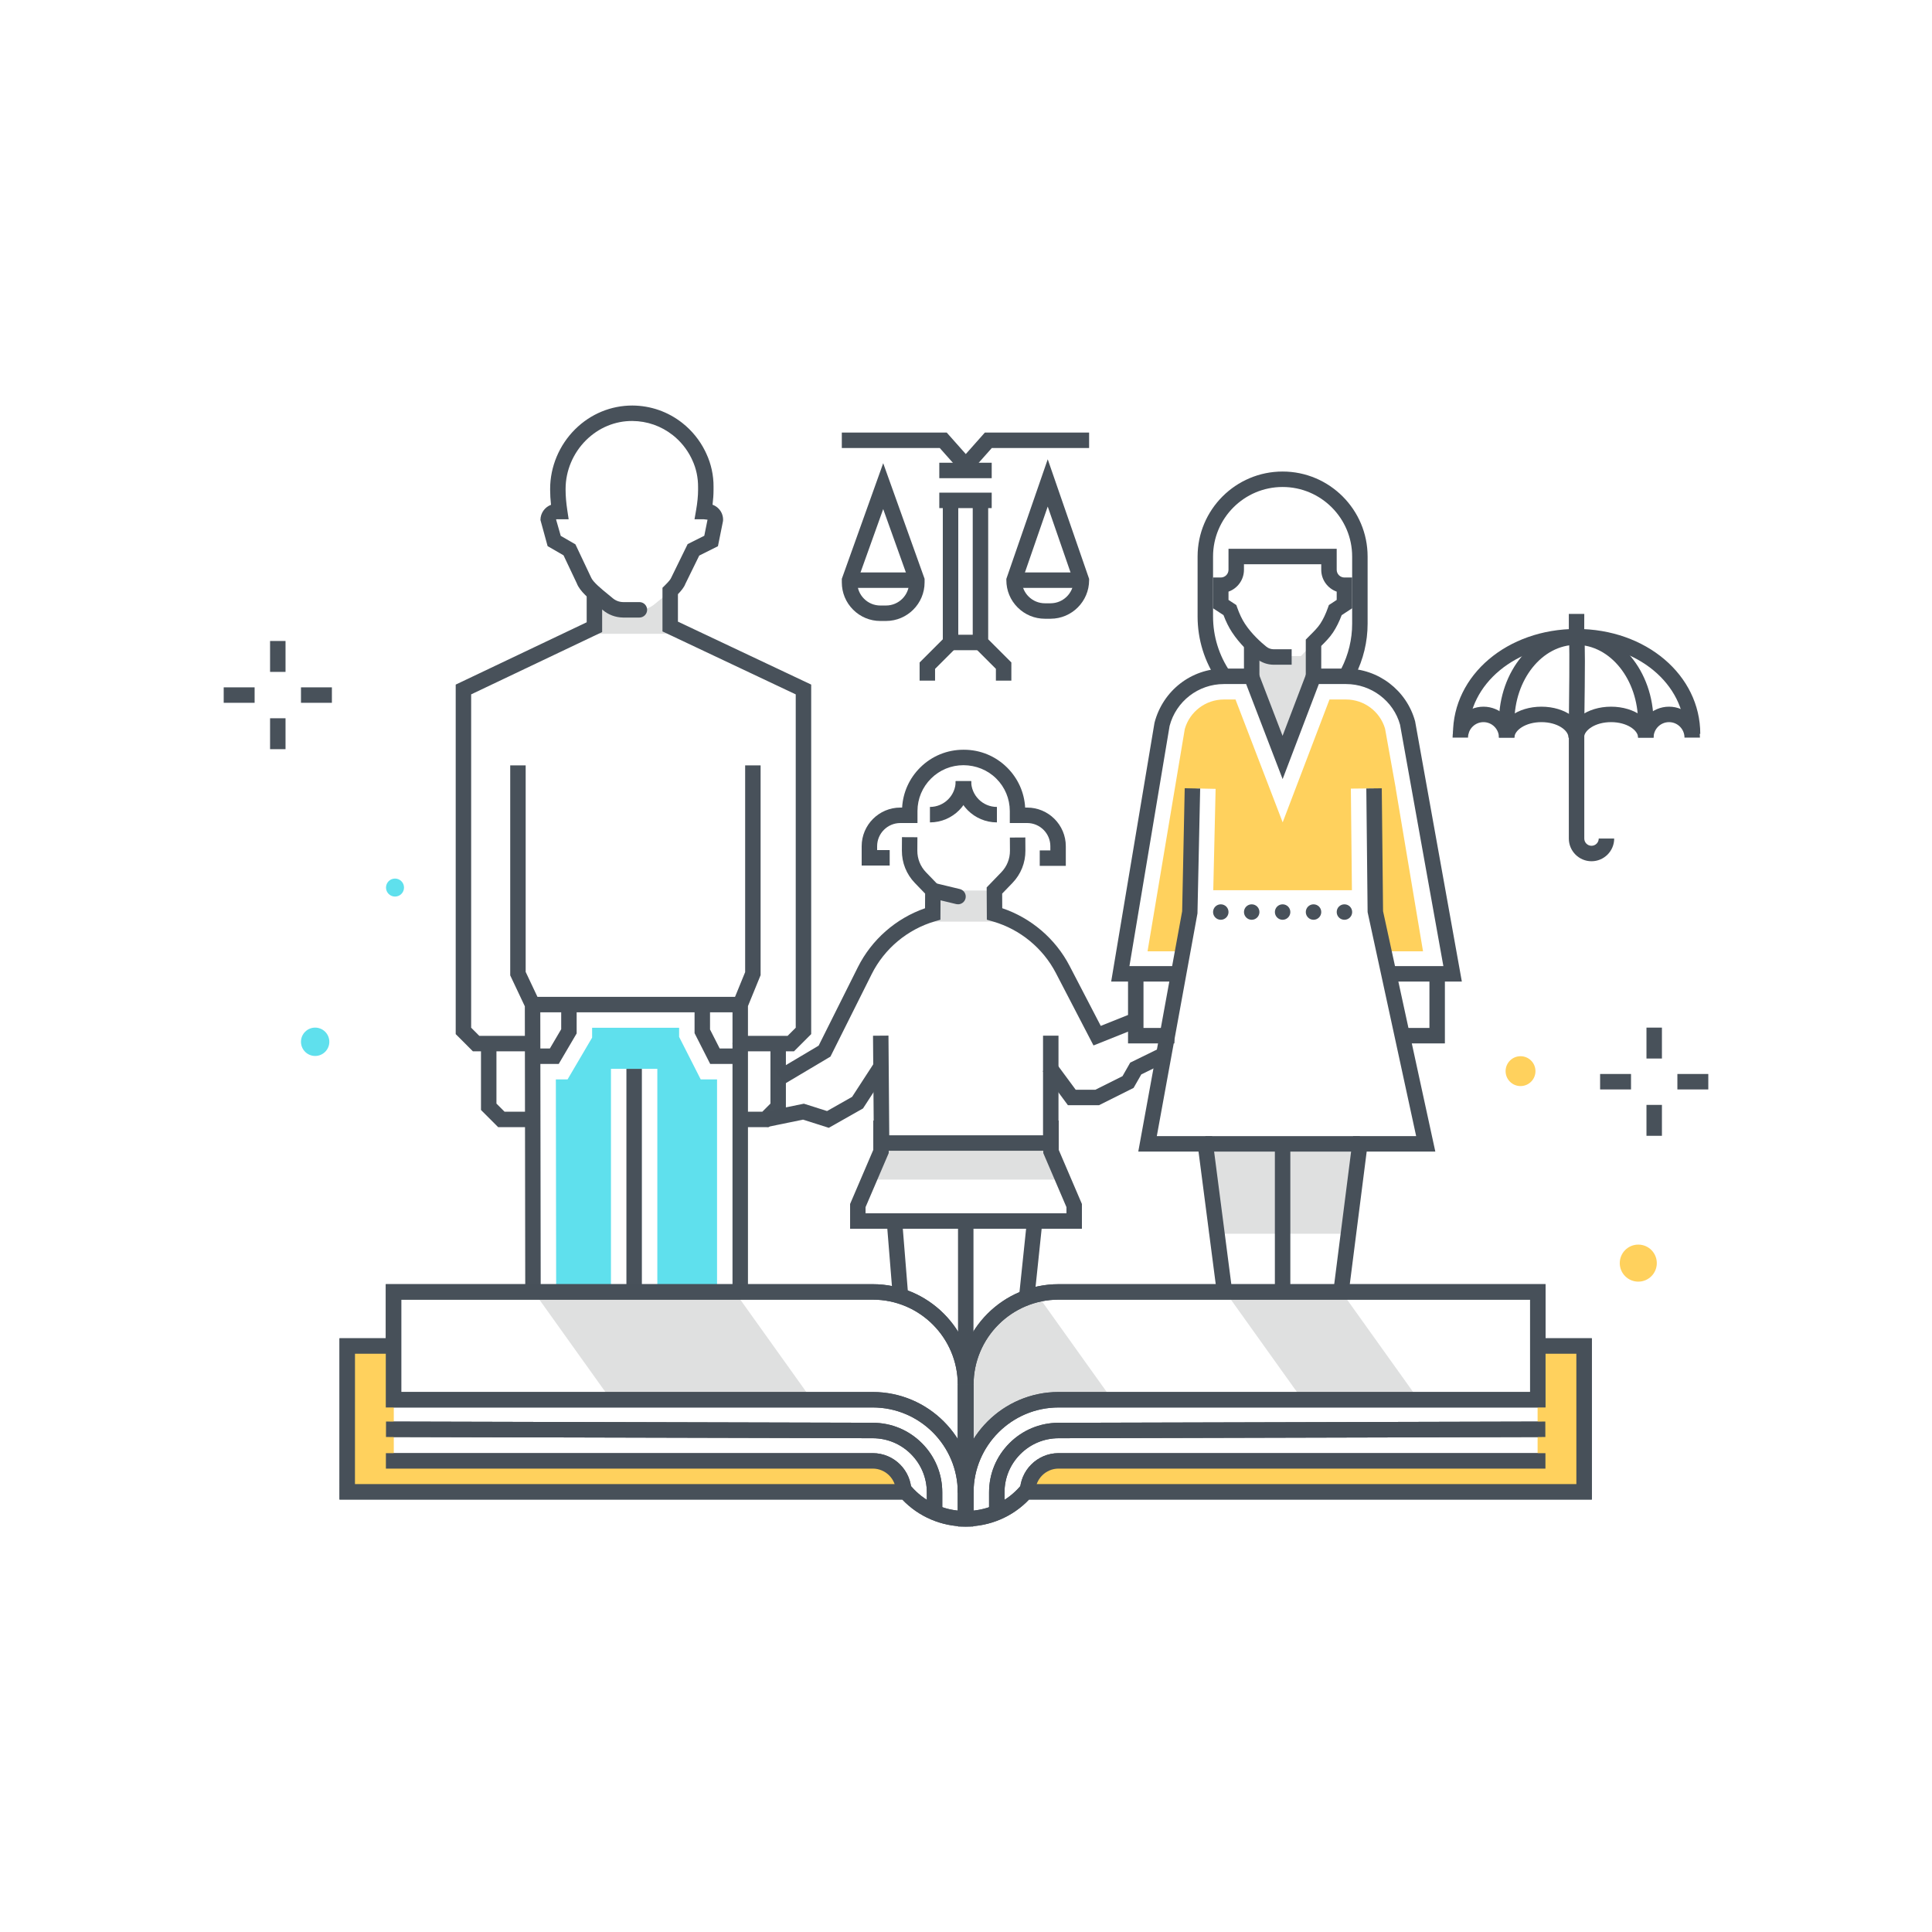<svg xmlns="http://www.w3.org/2000/svg" width="250" height="250" viewBox="0 0 250 250">
  <g fill="none" fill-rule="evenodd">
    <polyline fill="#DFE0E0" points="104.978 181.02 78.978 181.02 68.972 167.02 94.972 167.02 104.978 181.02"/>
    <polyline fill="#DFE0E0" points="183.497 181.02 168.463 181.02 158.457 167.02 173.491 167.02 183.497 181.02"/>
    <polyline fill="#DFE0E0" points="143.853 181.02 135.388 181.02 129.281 183.922 124.934 189.037 125.856 174.183 129.653 169.671 133.847 167.02 143.853 181.02"/>
    <path fill="#FFD15D" d="M174.938,115.193 L174.801,102.047 L177.82,102.015 L178.646,117.246 L179.591,123.103 L184.139,123.103 L180.599,101.986 L180.607,101.986 L179.224,94.278 C178.564,92.056 176.508,90.515 174.182,90.515 L172.035,90.516 L165.978,106.413 L159.874,90.515 L158.369,90.515 C156.017,90.515 153.955,92.078 153.312,94.329 L148.491,123.103 L153.039,123.103 L153.984,117.246 L154.81,102.026 L157.3,102.078 L156.996,115.195 L174.938,115.193"/>
    <polyline fill="#5FE0ED" points="85.058 167.017 85.058 138.309 79.058 138.309 79.058 167.017 69.567 167.017 71.967 167.013 71.927 139.674 73.443 139.674 76.619 134.269 76.619 132.991 87.877 132.991 87.877 134.172 90.672 139.674 92.786 139.674 92.786 167.017 85.058 167.017"/>
    <polyline fill="#DFE0E0" points="136.875 152.64 112.75 152.64 114.755 148.016 135.74 148.016 136.875 152.64"/>
    <polyline fill="#DFE0E0" points="175.46 159.644 156.476 159.644 155.475 148.016 176.46 148.016 175.46 159.644"/>
    <polyline fill="#DFE0E0" points="162.325 83.666 164.047 84.893 168.343 84.893 169.968 83.172 169.968 87.516 165.968 97.266 161.968 86.807 162.325 83.666"/>
    <polygon fill="#DFE0E0" points="120.712 119.26 128.695 119.26 128.695 115.232 120.712 115.232"/>
    <path fill="#DFE0E0" d="M76.918,79.775 L76.918,82.016 L86.713,82.016 L86.757,78.677 L86.757,76.485 C86.943,76.301 87.134,76.104 87.305,75.905 C87.247,75.956 87.191,76.008 87.143,76.059 C86.459,76.794 85.422,77.566 84.72,78.165 C84.165,78.639 83.463,78.901 82.733,78.91 L80.622,78.91 C79.892,78.901 79.19,78.639 78.635,78.165 C77.965,77.593 76.99,76.864 76.308,76.16 C76.287,76.138 76.264,76.117 76.241,76.096 C76.446,76.314 76.68,76.535 76.929,76.754 C76.924,76.757 76.918,76.76 76.918,76.766 L76.918,79.775"/>
    <polyline fill="#48515A" points="67.967 167.021 67.913 130.216 66.022 126.213 66.022 99.037 68.022 99.037 68.022 125.764 69.912 129.767 69.967 167.017 67.967 167.021"/>
    <path fill="#48515A" d="M102.745,136.037 L95.786,136.037 C95.233,136.037 94.786,135.589 94.786,135.037 C94.786,134.484 95.233,134.037 95.786,134.037 L101.917,134.037 L102.968,132.986 L102.968,89.853 L85.724,81.707 L85.724,76.059 L86.022,75.765 C86.612,75.185 86.795,74.907 86.844,74.775 L88.982,70.406 L91.134,69.329 L91.553,67.248 L91.059,67.192 L89.87,67.192 L90.074,66.02 C90.245,65.04 90.331,64.163 90.331,63.411 L90.331,63.046 C90.34,61.794 90.084,60.615 89.59,59.553 C89.54,59.441 89.493,59.341 89.444,59.244 C88.883,58.111 88.059,57.096 87.062,56.31 C85.556,55.123 83.743,54.488 81.82,54.475 C79.605,54.458 77.461,55.345 75.828,56.969 C74.15,58.634 73.188,60.926 73.188,63.255 L73.188,63.411 C73.188,64.179 73.263,65.065 73.411,66.042 L73.584,67.192 L72.027,67.192 C71.999,67.192 71.973,67.205 71.956,67.225 L72.561,69.341 L74.461,70.439 L76.482,74.712 C76.704,75.297 77.887,76.26 78.594,76.835 C78.841,77.037 79.077,77.228 79.285,77.406 C79.66,77.725 80.139,77.905 80.633,77.91 L82.738,77.91 C83.29,77.91 83.738,78.357 83.738,78.91 C83.738,79.462 83.29,79.91 82.738,79.91 L80.623,79.91 C79.65,79.899 78.718,79.55 77.986,78.926 C77.789,78.758 77.566,78.577 77.332,78.386 C76.248,77.504 75.02,76.505 74.641,75.49 L72.921,71.859 L70.86,70.667 L69.934,67.287 C69.934,66.387 70.503,65.619 71.3,65.322 C71.226,64.637 71.188,63.997 71.188,63.411 L71.188,63.255 C71.188,60.397 72.366,57.588 74.418,55.55 C76.434,53.547 79.08,52.471 81.834,52.475 C84.205,52.491 86.441,53.274 88.301,54.74 C89.529,55.708 90.544,56.96 91.236,58.355 C91.296,58.476 91.354,58.599 91.41,58.723 C92.021,60.039 92.342,61.515 92.332,62.979 L92.331,63.411 C92.331,63.99 92.289,64.626 92.203,65.311 C92.495,65.415 92.762,65.585 92.985,65.815 C93.376,66.217 93.582,66.748 93.566,67.308 L93.547,67.477 L92.901,70.68 L90.481,71.892 L88.678,75.568 C88.521,75.996 88.145,76.452 87.724,76.889 L87.724,80.44 L104.968,88.585 L104.968,133.814 L102.745,136.037"/>
    <polygon fill="#48515A" points="68.929 130.992 95.514 130.992 95.514 128.992 68.929 128.992"/>
    <polygon fill="#48515A" points="81.058 167.019 83.058 167.019 83.058 138.309 81.058 138.309"/>
    <polyline fill="#48515A" points="96.786 167.019 94.786 167.019 94.786 129.795 96.422 125.792 96.422 99.037 98.422 99.037 98.422 126.185 96.786 130.188 96.786 167.019"/>
    <polyline fill="#48515A" points="99.473 145.855 95.786 145.855 95.786 143.855 98.645 143.855 99.695 142.804 99.695 135.037 101.695 135.037 101.695 143.632 99.473 145.855"/>
    <polyline fill="#48515A" points="72.299 137.673 68.658 137.673 68.658 135.673 71.154 135.673 72.619 133.18 72.619 129.711 74.619 129.711 74.619 133.725 72.299 137.673"/>
    <polyline fill="#48515A" points="95.581 137.673 91.899 137.673 89.876 133.692 89.876 129.661 91.877 129.661 91.877 133.213 93.127 135.673 95.581 135.673 95.581 137.673"/>
    <polyline fill="#48515A" points="68.149 136.037 61.19 136.037 58.968 133.814 58.968 88.587 75.917 80.523 75.917 76.766 77.918 76.766 77.918 81.787 60.968 89.851 60.968 132.986 62.018 134.037 68.149 134.037 68.149 136.037"/>
    <polyline fill="#48515A" points="68.149 145.855 64.462 145.855 62.24 143.632 62.24 135.037 64.24 135.037 64.24 142.804 65.29 143.855 68.149 143.855 68.149 145.855"/>
    <polyline fill="#475059" points="151.968 135.016 145.967 135.016 145.967 126.016 147.967 126.016 147.967 133.016 151.968 133.016 151.968 135.016"/>
    <path fill="#475059" d="M157.544,88.082 C155.859,85.623 154.968,82.748 154.968,79.767 L154.968,72.016 C154.968,65.951 159.902,61.016 165.968,61.016 C172.033,61.016 176.968,65.951 176.968,72.016 L176.968,80.722 C176.968,83.032 176.413,85.34 175.364,87.4 L175.073,87.97 L173.291,87.062 L173.582,86.492 C174.488,84.712 174.968,82.717 174.968,80.722 L174.968,72.016 C174.968,67.053 170.93,63.016 165.968,63.016 C161.005,63.016 156.968,67.053 156.968,72.016 L156.968,79.767 C156.968,82.342 157.738,84.826 159.194,86.951 L157.544,88.082"/>
    <polygon fill="#475059" points="160.968 88.016 162.968 88.016 162.968 83.015 160.968 83.015"/>
    <path fill="#475059" d="M170.968,88.016 L168.968,88.016 L168.968,82.762 L169.568,82.156 C170.009,81.717 170.509,81.219 170.837,80.72 C171.216,80.144 171.555,79.435 171.843,78.614 L171.955,78.294 L172.968,77.629 L172.968,76.558 C171.804,76.145 170.968,75.033 170.968,73.729 L170.968,73.016 L160.968,73.016 L160.968,73.729 C160.968,75.033 160.132,76.145 158.968,76.558 L158.968,77.629 L159.98,78.294 L160.092,78.614 C160.38,79.435 160.719,80.144 161.098,80.721 C161.987,82.075 163.223,83.163 163.88,83.691 C164.136,83.897 164.464,84.011 164.806,84.015 L167.14,84.015 L167.14,86.015 L164.796,86.015 C163.997,86.007 163.23,85.735 162.626,85.249 C161.712,84.514 160.415,83.323 159.427,81.819 C159.011,81.187 158.64,80.441 158.322,79.599 L156.968,78.71 L156.968,74.729 L157.968,74.729 C158.519,74.729 158.968,74.281 158.968,73.729 L158.968,71.016 L172.968,71.016 L172.968,73.729 C172.968,74.281 173.417,74.729 173.968,74.729 L174.968,74.729 L174.968,78.71 L173.613,79.599 C173.295,80.441 172.924,81.187 172.508,81.819 C172.067,82.491 171.489,83.066 170.979,83.574 L170.968,83.585 L170.968,88.016"/>
    <polyline fill="#475059" points="115.546 168.032 114.754 158.206 116.747 158.045 117.54 167.872 115.546 168.032"/>
    <polyline fill="#475059" points="113.077 147.915 112.968 134.024 114.968 134.008 115.077 147.899 113.077 147.915"/>
    <polyline fill="#475059" points="107.246 145.94 103.913 144.881 99.259 145.834 98.858 143.875 104.022 142.817 107.02 143.77 110.262 141.932 113.161 137.471 114.837 138.561 111.673 143.432 107.246 145.94"/>
    <path fill="#475059" d="M101.437 140.305L100.415 138.586 105.932 135.306 111.004 125.161C112.792 121.584 115.935 118.835 119.699 117.528L119.71 115.633 118.386 114.261C117.292 113.129 116.695 111.637 116.703 110.062L116.713 108.328 118.713 108.339 118.703 110.073C118.698 111.123 119.096 112.118 119.825 112.873L121.715 114.831 121.69 119.01 120.976 119.219C117.428 120.257 114.446 122.75 112.793 126.055L107.458 136.726 101.437 140.305M141.498 135.281L136.629 125.908C134.96 122.697 132.013 120.272 128.541 119.256L127.699 119.009 127.675 114.831 129.572 112.866C130.296 112.115 130.692 111.126 130.687 110.084L130.677 108.38 132.677 108.369 132.687 110.072C132.695 111.64 132.101 113.125 131.011 114.254L129.68 115.633 129.69 117.522C133.427 118.783 136.58 121.475 138.403 124.986L142.438 132.751 146.597 131.087 147.34 132.945 141.498 135.281"/>
    <polyline fill="#475059" points="133.841 168.056 131.852 167.847 132.88 158.021 134.869 158.23 133.841 168.056"/>
    <polygon fill="#475059" points="134.968 148.016 136.968 148.016 136.968 134.016 134.968 134.016"/>
    <polyline fill="#475059" points="142.204 143.016 138.19 143.016 134.936 138.61 136.544 137.422 139.199 141.016 141.732 141.016 145.25 139.257 146.25 137.503 149.84 135.744 150.721 137.539 147.683 139.029 146.686 140.775 142.204 143.016"/>
    <polygon fill="#475059" points="155.968 149.016 175.968 149.016 175.968 147.016 155.968 147.016"/>
    <polygon fill="#475059" points="164.968 167.017 166.968 167.017 166.968 148.016 164.968 148.016"/>
    <polyline fill="#475059" points="186.968 135.016 181.968 135.016 181.968 133.016 184.968 133.016 184.968 126.016 186.968 126.016 186.968 135.016"/>
    <path fill="#475059" d="M189.163,127.016 L179.968,127.016 L179.968,125.016 L186.772,125.016 L181.166,93.779 C180.327,90.715 177.447,88.516 174.182,88.516 L170.657,88.516 L165.972,100.815 L161.249,88.516 L158.369,88.516 C155.068,88.516 152.18,90.747 151.345,93.94 L146.148,125.016 L151.968,125.016 L151.968,127.016 L143.786,127.016 L149.392,93.522 C150.475,89.361 154.159,86.516 158.369,86.516 L162.623,86.516 L165.964,95.217 L169.279,86.516 L174.182,86.516 C178.346,86.516 182.02,89.322 183.115,93.339 L189.163,127.016"/>
    <polyline fill="#475059" points="157.498 167.587 155.089 149.016 147.292 149.016 152.97 117.916 153.301 101.996 155.301 102.037 154.952 118.196 149.69 147.016 156.847 147.016 159.481 167.33 157.498 167.587"/>
    <polyline fill="#475059" points="174.483 167.584 172.499 167.333 175.087 147.016 183.25 147.016 176.968 118.027 176.801 102.027 178.801 102.005 178.967 117.904 185.731 149.016 176.849 149.016 174.483 167.584"/>
    <path fill="#48515A" d="M156.97,118.019 C156.97,117.459 157.42,117.019 157.97,117.019 C158.52,117.019 158.97,117.459 158.97,118.019 C158.97,118.569 158.52,119.019 157.97,119.019 C157.42,119.019 156.97,118.569 156.97,118.019 Z M160.97,118.019 C160.97,117.459 161.42,117.019 161.97,117.019 C162.52,117.019 162.97,117.459 162.97,118.019 C162.97,118.569 162.52,119.019 161.97,119.019 C161.42,119.019 160.97,118.569 160.97,118.019 Z M164.97,118.019 C164.97,117.459 165.42,117.019 165.97,117.019 C166.52,117.019 166.97,117.459 166.97,118.019 C166.97,118.569 166.52,119.019 165.97,119.019 C165.42,119.019 164.97,118.569 164.97,118.019 Z M168.97,118.019 C168.97,117.459 169.42,117.019 169.97,117.019 C170.52,117.019 170.97,117.459 170.97,118.019 C170.97,118.569 170.52,119.019 169.97,119.019 C169.42,119.019 168.97,118.569 168.97,118.019 Z M172.97,118.019 C172.97,117.459 173.41,117.019 173.97,117.019 C174.52,117.019 174.97,117.459 174.97,118.019 C174.97,118.569 174.52,119.019 173.97,119.019 C173.41,119.019 172.97,118.569 172.97,118.019 Z"/>
    <polygon fill="#475059" points="114.077 148.907 135.968 148.907 135.968 146.907 114.077 146.907"/>
    <polygon fill="#475059" points="123.967 175.957 125.967 175.957 125.967 157.875 123.967 157.875"/>
    <path fill="#475059" d="M123.969,117.016 C123.891,117.016 123.813,117.007 123.733,116.989 L120.478,116.205 C119.941,116.075 119.611,115.535 119.74,114.998 C119.869,114.46 120.407,114.133 120.947,114.259 L124.202,115.043 C124.739,115.173 125.069,115.713 124.94,116.25 C124.83,116.709 124.42,117.016 123.969,117.016"/>
    <path fill="#FFD15D" d="M117.059,192.885 C117.059,190.607 115.213,188.76 112.934,188.76 L50.934,188.76 L50.934,174.183 L44.934,174.183 L44.934,192.135 L49.434,192.135 L49.434,192.885 L117.059,192.885"/>
    <path fill="#475059" d="M121.93,196.135 L119.93,196.135 L119.93,193.125 C119.934,191.256 119.209,189.498 117.888,188.17 C116.567,186.844 114.812,186.111 112.945,186.107 L49.946,185.949 L49.951,183.949 L112.95,184.107 C115.351,184.112 117.607,185.054 119.305,186.759 C121.003,188.465 121.935,190.726 121.93,193.126 L121.93,196.135"/>
    <path fill="#475059" d="M117.935,193.037 L115.935,193.037 C115.935,191.382 114.589,190.037 112.935,190.037 L49.935,190.037 L49.935,188.037 L112.935,188.037 C115.691,188.037 117.935,190.28 117.935,193.037"/>
    <path fill="#475059" d="M125.935,193.125 L123.935,193.125 C123.935,187.059 119,182.125 112.935,182.125 L49.921,182.125 L49.921,166.173 L112.935,166.173 C120.103,166.173 125.935,172.005 125.935,179.173 L123.935,179.173 C123.935,173.108 119,168.173 112.935,168.173 L51.921,168.173 L51.921,180.125 L112.935,180.125 C120.103,180.125 125.935,185.957 125.935,193.125"/>
    <polygon fill="#475059" points="123.935 193.125 125.935 193.125 125.935 179.173 123.935 179.173"/>
    <path fill="#475059" d="M124.931,197.525 C121.817,197.525 118.864,196.259 116.756,194.037 L43.932,194.037 L43.935,173.173 L50.935,173.173 L50.935,175.173 L45.935,175.173 L45.932,192.037 L117.652,192.037 L117.952,192.379 C119.478,194.129 121.618,195.226 123.935,195.472 L123.935,192.135 L125.935,192.135 L125.935,197.525 L124.935,197.525 C124.934,197.525 124.932,197.525 124.931,197.525"/>
    <path fill="#FFD15D" d="M132.855,192.885 C132.855,190.607 134.702,188.76 136.98,188.76 L198.98,188.76 L198.98,174.183 L204.98,174.183 L204.98,192.135 L200.48,192.135 L200.48,192.885 L132.855,192.885"/>
    <path fill="#475059" d="M129.985,196.135 L127.985,196.135 L127.985,193.125 C127.979,190.726 128.911,188.465 130.609,186.759 C132.307,185.054 134.563,184.112 136.964,184.107 L199.963,183.949 L199.968,185.949 L136.969,186.107 C135.102,186.111 133.347,186.844 132.026,188.17 C130.706,189.498 129.98,191.256 129.985,193.123 L129.985,196.135"/>
    <path fill="#475059" d="M133.98,193.037 L131.98,193.037 C131.98,190.28 134.223,188.037 136.98,188.037 L199.979,188.037 L199.979,190.037 L136.98,190.037 C135.326,190.037 133.98,191.382 133.98,193.037"/>
    <path fill="#475059" d="M125.98,193.125 L123.98,193.125 C123.98,185.957 129.812,180.125 136.98,180.125 L197.994,180.125 L197.994,168.173 L136.98,168.173 C130.915,168.173 125.98,173.108 125.98,179.173 L123.98,179.173 C123.98,172.005 129.812,166.173 136.98,166.173 L199.994,166.173 L199.994,182.125 L136.98,182.125 C130.915,182.125 125.98,187.059 125.98,193.125"/>
    <polygon fill="#475059" points="123.98 193.125 125.98 193.125 125.98 179.173 123.98 179.173"/>
    <path fill="#475059" d="M124.983,197.525 C124.982,197.525 124.981,197.525 124.979,197.525 L123.98,197.525 L123.98,192.135 L125.98,192.135 L125.98,195.472 C128.296,195.227 130.437,194.13 131.963,192.379 L132.262,192.037 L203.982,192.037 L203.98,175.173 L198.98,175.173 L198.98,173.173 L205.98,173.173 L205.982,194.037 L133.159,194.037 C131.05,196.259 128.097,197.525 124.983,197.525"/>
    <path fill="#FFD15D" d="M117.059,192.885 C117.059,190.607 115.213,188.76 112.934,188.76 L50.934,188.76 L50.934,174.183 L44.934,174.183 L44.934,192.135 L49.434,192.135 L49.434,192.885 L117.059,192.885"/>
    <path fill="#475059" d="M121.93,196.135 L119.93,196.135 L119.93,193.125 C119.934,191.256 119.209,189.498 117.888,188.17 C116.567,186.844 114.812,186.111 112.945,186.107 L49.946,185.949 L49.951,183.949 L112.95,184.107 C115.351,184.112 117.607,185.054 119.305,186.759 C121.003,188.465 121.935,190.726 121.93,193.126 L121.93,196.135"/>
    <path fill="#475059" d="M117.935,193.037 L115.935,193.037 C115.935,191.382 114.589,190.037 112.935,190.037 L49.935,190.037 L49.935,188.037 L112.935,188.037 C115.691,188.037 117.935,190.28 117.935,193.037"/>
    <path fill="#475059" d="M125.935,193.125 L123.935,193.125 C123.935,187.059 119,182.125 112.935,182.125 L49.921,182.125 L49.921,166.173 L112.935,166.173 C120.103,166.173 125.935,172.005 125.935,179.173 L123.935,179.173 C123.935,173.108 119,168.173 112.935,168.173 L51.921,168.173 L51.921,180.125 L112.935,180.125 C120.103,180.125 125.935,185.957 125.935,193.125"/>
    <polygon fill="#475059" points="123.935 193.125 125.935 193.125 125.935 179.173 123.935 179.173"/>
    <path fill="#475059" d="M124.931,197.525 C121.817,197.525 118.864,196.259 116.756,194.037 L43.932,194.037 L43.935,173.173 L50.935,173.173 L50.935,175.173 L45.935,175.173 L45.932,192.037 L117.652,192.037 L117.952,192.379 C119.478,194.129 121.618,195.226 123.935,195.472 L123.935,192.135 L125.935,192.135 L125.935,197.525 L124.935,197.525 C124.934,197.525 124.932,197.525 124.931,197.525"/>
    <path fill="#FFD15D" d="M132.855,192.885 C132.855,190.607 134.702,188.76 136.98,188.76 L198.98,188.76 L198.98,174.183 L204.98,174.183 L204.98,192.135 L200.48,192.135 L200.48,192.885 L132.855,192.885"/>
    <path fill="#475059" d="M129.985,196.135 L127.985,196.135 L127.985,193.125 C127.979,190.726 128.911,188.465 130.609,186.759 C132.307,185.054 134.563,184.112 136.964,184.107 L199.963,183.949 L199.968,185.949 L136.969,186.107 C135.102,186.111 133.347,186.844 132.026,188.17 C130.706,189.498 129.98,191.256 129.985,193.123 L129.985,196.135"/>
    <path fill="#475059" d="M133.98,193.037 L131.98,193.037 C131.98,190.28 134.223,188.037 136.98,188.037 L199.979,188.037 L199.979,190.037 L136.98,190.037 C135.326,190.037 133.98,191.382 133.98,193.037"/>
    <path fill="#475059" d="M125.98,193.125 L123.98,193.125 C123.98,185.957 129.812,180.125 136.98,180.125 L197.994,180.125 L197.994,168.173 L136.98,168.173 C130.915,168.173 125.98,173.108 125.98,179.173 L123.98,179.173 C123.98,172.005 129.812,166.173 136.98,166.173 L199.994,166.173 L199.994,182.125 L136.98,182.125 C130.915,182.125 125.98,187.059 125.98,193.125"/>
    <polygon fill="#475059" points="123.98 193.125 125.98 193.125 125.98 179.173 123.98 179.173"/>
    <path fill="#475059" d="M124.983 197.525C124.982 197.525 124.981 197.525 124.979 197.525L123.98 197.525 123.98 192.135 125.98 192.135 125.98 195.472C128.296 195.227 130.437 194.13 131.963 192.379L132.262 192.037 203.982 192.037 203.98 175.173 198.98 175.173 198.98 173.173 205.98 173.173 205.982 194.037 133.159 194.037C131.05 196.259 128.097 197.525 124.983 197.525M110.931 75.247L110.931 75.364C110.931 76.164 111.243 76.915 111.809 77.48 112.373 78.044 113.124 78.354 113.921 78.354 113.923 78.354 113.925 78.354 113.927 78.354L114.656 78.353C116.301 78.35 117.641 77.008 117.641 75.363L117.641 75.247 114.286 65.873 110.931 75.247zM113.921 80.354C112.59 80.354 111.338 79.836 110.396 78.896 109.451 77.953 108.931 76.699 108.931 75.364L108.931 74.899 114.286 59.938 119.641 74.899 119.641 75.363C119.641 78.11 117.406 80.348 114.659 80.353L113.93 80.354C113.927 80.354 113.924 80.354 113.921 80.354z"/>
    <polygon fill="#475059" points="109.938 76.073 118.641 76.073 118.641 74.073 109.938 74.073"/>
    <polyline fill="#475059" points="124.973 61.766 121.607 57.975 108.93 57.975 108.93 55.975 122.505 55.975 124.973 58.754 127.44 55.975 140.93 55.975 140.93 57.975 128.338 57.975 124.973 61.766"/>
    <polyline fill="#475059" points="120.997 88.073 118.997 88.073 118.997 85.725 122 82.722 122 64.749 124 64.749 124 83.55 120.997 86.553 120.997 88.073"/>
    <polyline fill="#475059" points="130.869 88.073 128.869 88.073 128.869 86.549 125.871 83.55 125.871 64.749 127.871 64.749 127.871 82.722 130.869 85.721 130.869 88.073"/>
    <polygon fill="#475059" points="121.544 61.878 128.326 61.878 128.326 59.878 121.544 59.878"/>
    <path fill="#475059" d="M132.225,75.23 C132.263,75.971 132.57,76.663 133.099,77.191 C133.664,77.754 134.414,78.065 135.211,78.065 C135.213,78.065 135.215,78.065 135.217,78.065 L135.946,78.064 C137.54,78.061 138.846,76.803 138.927,75.229 L135.576,65.546 L132.225,75.23 Z M135.211,80.065 C133.88,80.065 132.628,79.547 131.686,78.606 C130.741,77.664 130.221,76.409 130.221,75.075 L130.221,74.907 L135.576,59.431 L140.931,74.905 L140.931,75.073 C140.931,77.82 138.696,80.059 135.95,80.064 L135.22,80.065 C135.217,80.065 135.214,80.065 135.211,80.065 Z"/>
    <polygon fill="#475059" points="131.228 76.073 139.931 76.073 139.931 74.073 131.228 74.073"/>
    <polygon fill="#475059" points="121.544 65.749 128.326 65.749 128.326 63.749 121.544 63.749"/>
    <polygon fill="#475059" points="123 84.136 126.871 84.136 126.871 82.136 123 82.136"/>
    <polygon fill="#48515A" points="213.053 136.973 215.053 136.973 215.053 132.973 213.053 132.973"/>
    <polygon fill="#48515A" points="213.053 146.973 215.053 146.973 215.053 142.973 213.053 142.973"/>
    <polygon fill="#48515A" points="217.053 140.973 221.053 140.973 221.053 138.973 217.053 138.973"/>
    <polygon fill="#48515A" points="207.053 140.973 211.053 140.973 211.053 138.973 207.053 138.973"/>
    <polygon fill="#48515A" points="34.947 86.943 36.947 86.943 36.947 82.943 34.947 82.943"/>
    <polygon fill="#48515A" points="34.947 96.943 36.947 96.943 36.947 92.943 34.947 92.943"/>
    <polygon fill="#48515A" points="38.947 90.943 42.947 90.943 42.947 88.943 38.947 88.943"/>
    <polygon fill="#48515A" points="28.947 90.943 32.947 90.943 32.947 88.943 28.947 88.943"/>
    <path fill="#FFD15D" d="M214.39 163.448C214.39 164.771 213.317 165.844 211.993 165.844 210.67 165.844 209.597 164.771 209.597 163.448 209.597 162.124 210.67 161.051 211.993 161.051 213.317 161.051 214.39 162.124 214.39 163.448M194.824 138.606C194.824 139.673 195.689 140.538 196.756 140.538 197.824 140.538 198.689 139.673 198.689 138.606 198.689 137.538 197.824 136.673 196.756 136.673 195.689 136.673 194.824 137.538 194.824 138.606"/>
    <path fill="#5FE0ED" d="M42.614 134.807C42.614 135.82 41.793 136.641 40.78 136.641 39.768 136.641 38.947 135.82 38.947 134.807 38.947 133.794 39.768 132.973 40.78 132.973 41.793 132.973 42.614 133.794 42.614 134.807M52.279 114.851C52.279 115.494 51.757 116.016 51.114 116.016 50.47 116.016 49.949 115.494 49.949 114.851 49.949 114.207 50.47 113.686 51.114 113.686 51.757 113.686 52.279 114.207 52.279 114.851"/>
    <path fill="#475059" d="M220.015,94.968 L218.015,94.968 C218.015,88.474 211.865,83.386 204.015,83.386 C196.164,83.386 190.015,88.474 190.015,94.968 L188.015,94.968 C188.015,87.352 195.042,81.386 204.015,81.386 C212.987,81.386 220.015,87.352 220.015,94.968"/>
    <path fill="#475059" d="M195.963,95.444 L193.963,95.444 C193.963,94.341 193.066,93.444 191.963,93.444 C190.86,93.444 189.963,94.341 189.963,95.444 L187.963,95.444 C187.963,93.238 189.757,91.444 191.963,91.444 C194.168,91.444 195.963,93.238 195.963,95.444"/>
    <path fill="#475059" d="M204.963 95.444L202.963 95.444C202.963 94.498 201.525 93.444 199.463 93.444 197.4 93.444 195.963 94.498 195.963 95.444L193.963 95.444C193.963 93.201 196.379 91.444 199.463 91.444 202.547 91.444 204.963 93.201 204.963 95.444M219.972 95.444L217.972 95.444C217.972 94.341 217.075 93.444 215.972 93.444 214.869 93.444 213.972 94.341 213.972 95.444L211.972 95.444C211.972 93.238 213.767 91.444 215.972 91.444 218.178 91.444 219.972 93.238 219.972 95.444"/>
    <path fill="#475059" d="M213.972,95.444 L211.972,95.444 C211.972,94.498 210.535,93.444 208.472,93.444 C206.409,93.444 204.972,94.498 204.972,95.444 L202.972,95.444 C202.972,93.201 205.388,91.444 208.472,91.444 C211.556,91.444 213.972,93.201 213.972,95.444"/>
    <path fill="#475059" d="M213.963,93.444 L211.963,93.444 C211.963,87.93 208.374,83.444 203.963,83.444 C199.552,83.444 195.963,87.93 195.963,93.444 L193.963,93.444 C193.963,86.827 198.449,81.444 203.963,81.444 C209.477,81.444 213.963,86.827 213.963,93.444"/>
    <path fill="#475059" d="M205.941 111.444C204.323 111.444 203.006 110.127 203.006 108.509L203.006 93.832C203.055 90.137 203.104 84.257 203.047 82.841L203.006 82.8 203.006 79.443 205.006 79.443 204.995 82.386C205.118 83.376 205.11 85.992 205.006 93.845L205.006 108.509C205.006 109.025 205.426 109.444 205.941 109.444 206.456 109.444 206.875 109.025 206.875 108.509L208.875 108.509C208.875 110.127 207.559 111.444 205.941 111.444M115.125 112L111.5 112 111.5 109.5C111.5 106.744 113.743 104.5 116.5 104.5L116.734 104.5C116.846 102.539 117.666 100.714 119.07 99.321 120.568 97.833 122.554 97.016 124.664 97.016 124.687 97.017 124.709 97.017 124.732 97.016 126.835 97.016 128.821 97.833 130.32 99.322 131.724 100.715 132.544 102.541 132.655 104.5L132.915 104.5C135.672 104.5 137.915 106.744 137.915 109.5L135.915 109.5C135.915 107.846 134.569 106.5 132.915 106.5L130.668 106.5 130.668 104.936C130.663 103.351 130.039 101.86 128.911 100.741 127.784 99.623 126.274 99.03 124.699 99.016 124.69 99.016 124.681 99.016 124.672 99.016 123.085 99.016 121.6 99.627 120.479 100.741 119.351 101.86 118.727 103.351 118.721 104.94L118.721 106.5 116.5 106.5C114.846 106.5 113.5 107.846 113.5 109.5L113.5 110 115.125 110 115.125 112"/>
    <path fill="#475059" d="M120.333,106.417 L120.333,104.417 C122.171,104.417 123.667,102.92 123.667,101.083 L125.667,101.083 C125.667,104.024 123.274,106.417 120.333,106.417"/>
    <path fill="#475059" d="M129,106.417 C126.059,106.417 123.667,104.024 123.667,101.083 L125.667,101.083 C125.667,102.92 127.162,104.417 129,104.417 L129,106.417"/>
    <polyline fill="#475059" points="137.915 112.042 134.542 112.042 134.542 110.042 135.915 110.042 135.915 109.5 137.915 109.5 137.915 112.042"/>
    <polyline fill="#475059" points="139.999 159 110.002 159 110.002 155.795 113.002 148.794 113.002 145 115.002 145 115.002 149.205 112.002 156.206 112.002 157 137.999 157 137.999 156.206 135 149.205 135 145 137 145 137 148.794 139.999 155.795 139.999 159"/>
  </g>
</svg>
